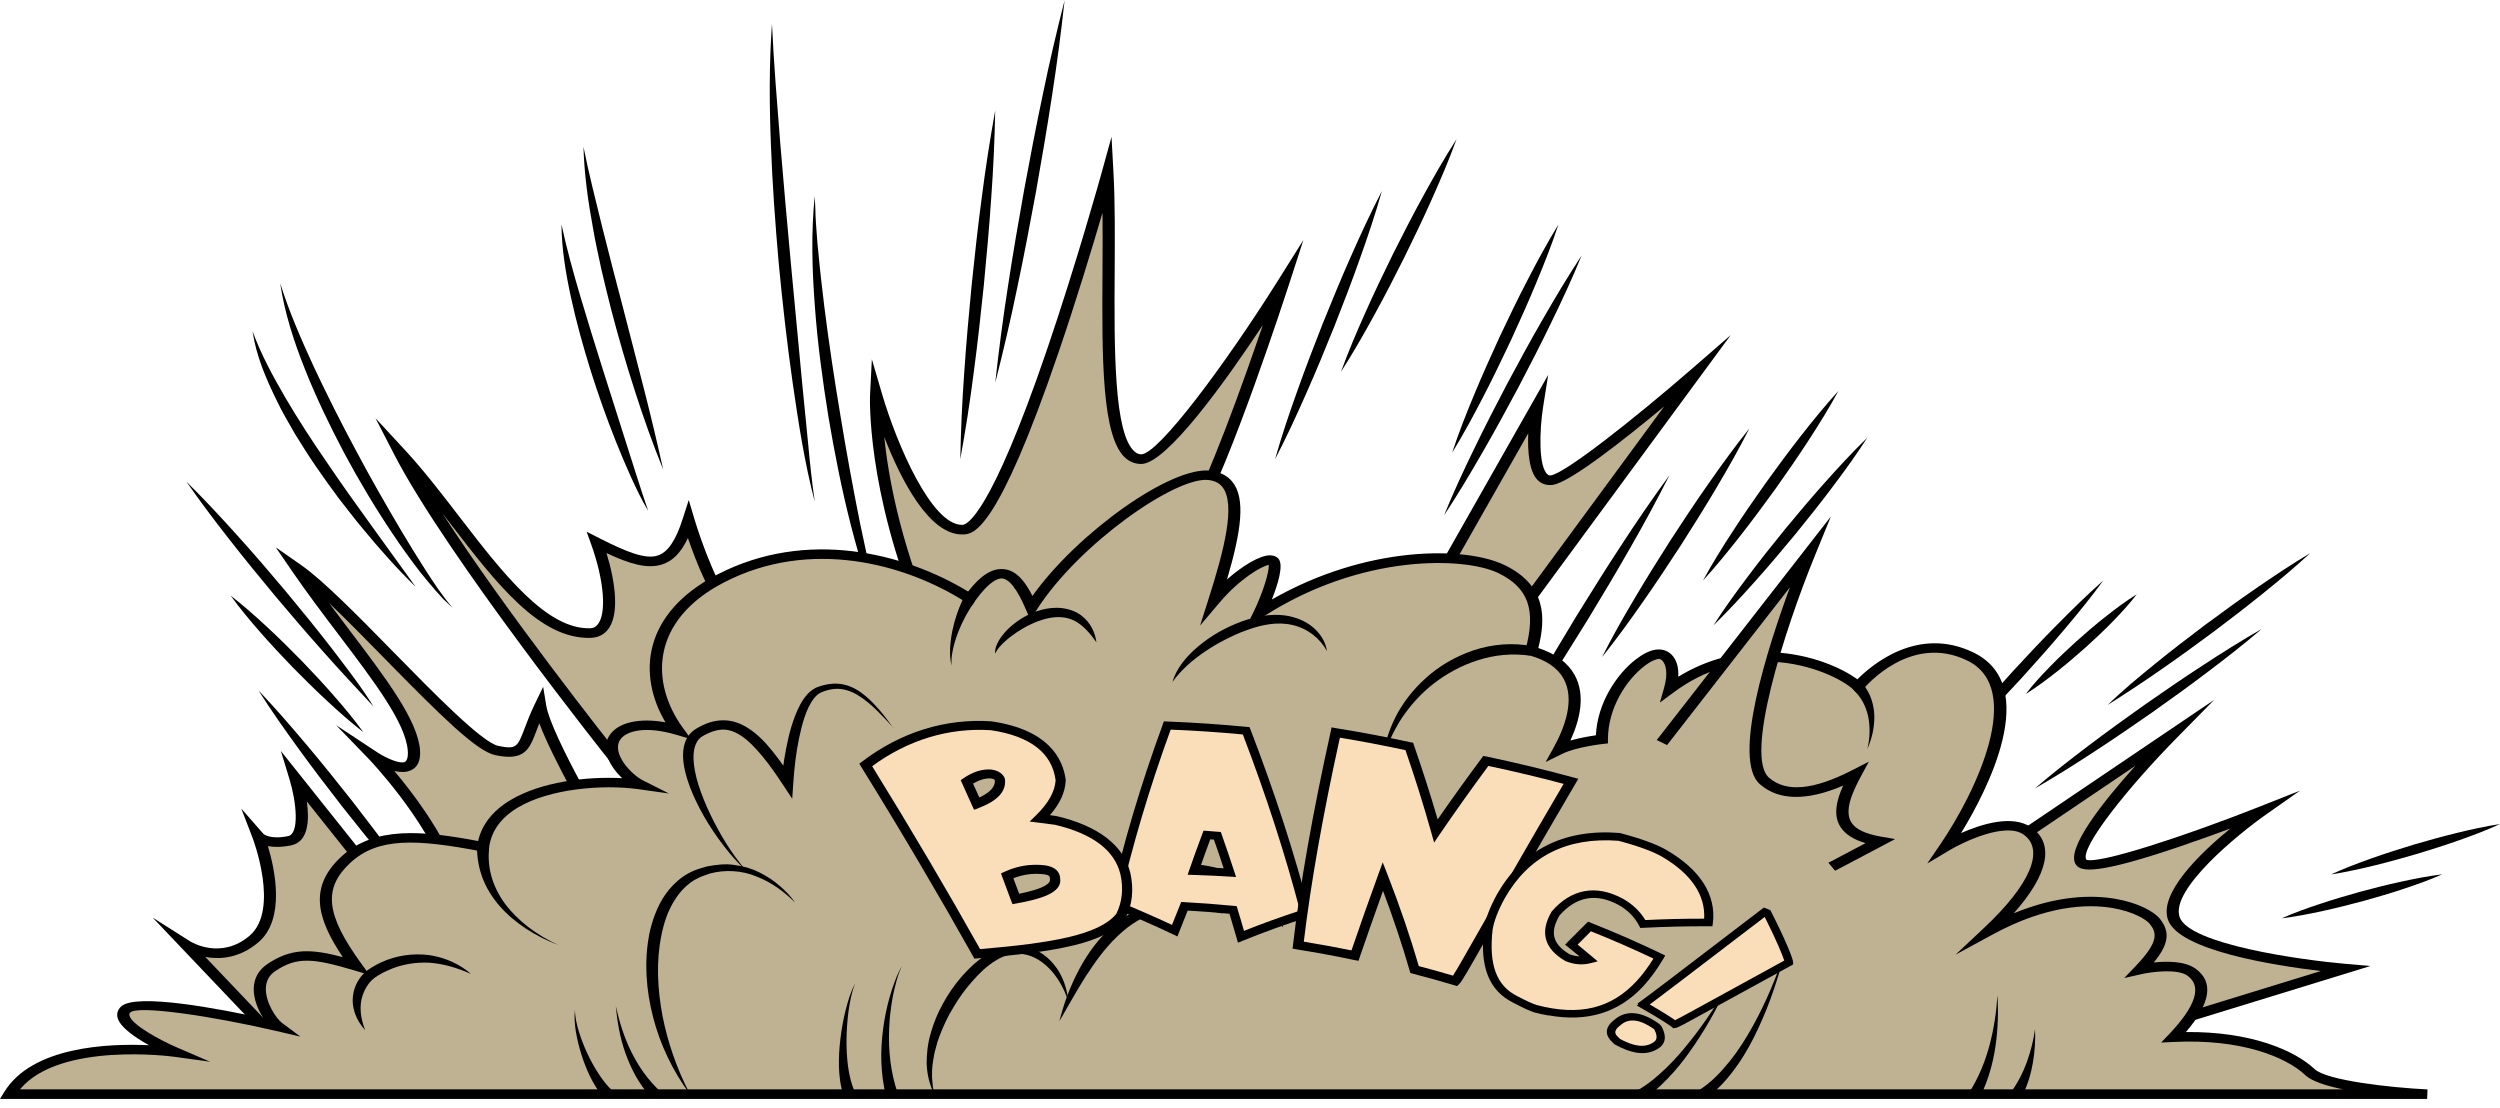 <svg width="562" height="249" viewBox="0 0 562 249" fill="none" xmlns="http://www.w3.org/2000/svg">
<path d="M450.198 190.898L488.419 165.066C488.419 165.066 464.506 189.345 467.871 193.886C470.474 197.38 508.435 182.356 508.435 182.356C508.435 182.356 485.816 198.254 488.678 206.462C491.539 214.67 527.157 217.755 527.157 217.755L488.678 229.587L428.356 226.2L450.198 190.887V190.898Z" fill="#BEB293"/>
<path d="M488.883 230.687L426.231 227.171L449.082 190.219L497.74 157.333L489.483 165.724C478.35 177.028 467.45 190.683 469.003 193.26C471.755 194.328 491.213 187.954 507.823 181.385L517.048 177.729L509.336 183.154C503.218 187.458 487.82 199.969 489.987 206.171C492.126 212.33 517.647 215.846 527.308 216.676L532.854 217.162L488.897 230.676L488.883 230.687ZM430.469 225.251L488.474 228.508L521.708 218.283C511.271 217.043 489.769 213.678 487.357 206.753C485.272 200.778 494.647 191.761 501.378 186.25C497.999 187.511 493.843 189.011 489.66 190.424C471.442 196.582 467.858 195.989 466.7 194.425C464.166 191.006 472.805 180.188 480.054 172.131L451.289 191.567L430.455 225.24L430.469 225.251Z" fill="black"/>
<path d="M324.61 128.179L345.54 91.28C345.54 91.28 342.774 108.71 348.837 107.934C354.165 107.254 381.43 83.558 381.43 83.558L340.089 139.773L327.444 139.169L324.61 128.168V128.179Z" fill="#BEB293"/>
<path d="M340.839 140.895L326.313 140.205L323.193 128.049L348.033 84.27L346.902 91.41C346.057 96.77 345.812 105.065 347.951 106.693C348.156 106.855 348.347 106.898 348.619 106.866C351.78 106.456 367.355 94.182 380.422 82.835L389.061 75.328L340.839 140.895V140.895ZM328.562 138.145L339.326 138.662L374.113 91.356C365.352 98.647 352.898 108.505 349.041 109.001C347.91 109.152 346.875 108.894 346.044 108.257C343.727 106.488 343.387 101.581 343.55 97.407L326.014 128.308L328.548 138.156L328.562 138.145Z" fill="black"/>
<path d="M208.122 138.878C195.9 109.498 196.935 88.811 196.935 88.811C196.935 88.811 205.901 119.475 216.434 119.065C226.967 118.655 248.932 39.099 248.932 39.099C250.226 62.978 246.097 103.21 256.535 103.21C263.566 103.21 288.447 63.593 288.447 63.593C288.447 63.593 275.189 104.547 267.899 116.692C260.623 128.837 226.558 158.433 226.558 158.433L208.095 138.878H208.122Z" fill="#BEB293"/>
<path d="M226.475 160.126L206.895 139.385L206.827 139.213C194.673 109.983 195.572 88.972 195.586 88.767L195.994 80.754L198.283 88.562C201.635 99.995 209.429 117.986 216.242 117.986C216.297 117.986 216.338 117.986 216.392 117.986C217.332 117.954 222.633 115.883 235.346 78.65C242.063 58.966 247.582 39.077 247.636 38.872L249.871 30.761L250.321 39.056C250.675 45.559 250.621 53.411 250.58 61.016C250.471 78.251 250.362 97.784 255.172 101.613C255.758 102.077 256.248 102.131 256.561 102.131C260.377 102.131 275.474 81.875 287.261 63.108L292.997 53.972L289.795 63.852C289.25 65.524 276.414 105.054 269.165 117.145C261.876 129.29 228.996 157.937 227.593 159.145L226.475 160.116V160.126ZM209.348 138.371L226.68 156.74C232.58 151.541 260.322 126.874 266.685 116.239C271.632 107.977 279.494 85.92 283.895 73.052C275.474 85.769 262.216 104.299 256.548 104.299C255.308 104.299 254.191 103.911 253.223 103.145C247.609 98.68 247.718 80.387 247.841 61.016C247.868 56.593 247.895 52.096 247.841 47.824C245.593 55.504 241.995 67.401 237.962 79.211C224.091 119.841 218.777 120.057 216.515 120.143C208.844 120.424 202.412 107.578 198.774 98.227C199.673 106.963 202.235 121.211 209.348 138.371V138.371Z" fill="black"/>
<path d="M138.045 170.297C138.045 170.297 101.773 124.813 89.878 101.775C104.689 117.803 117.77 142.869 132.786 142.308C138.372 142.103 137.732 131.921 134.162 121.988C145.73 127.866 150.963 128.815 154.764 116.951C154.764 116.951 159.697 133.582 164.766 137.67C167.831 140.14 177.451 169.165 168.731 177.804C163.049 183.434 138.045 170.297 138.045 170.297V170.297Z" fill="#BEB293"/>
<path d="M164.179 180.242C154.846 180.242 139.421 172.314 137.296 171.193L137.05 171.063L136.9 170.869C136.533 170.416 100.424 125.04 88.624 102.174L84.413 94.009L90.995 101.128C95.273 105.755 99.416 111.148 103.435 116.379C112.973 128.772 122.879 141.596 132.731 141.23C133.344 141.208 133.821 140.981 134.243 140.528C136.437 138.123 135.865 130.616 132.867 122.279L131.872 119.529L134.911 121.071C140.825 124.069 145.035 125.763 147.801 124.9C150.09 124.188 151.889 121.578 153.456 116.681L154.832 112.399L156.113 116.703C157.462 121.243 161.822 133.733 165.76 136.915C169.575 139.989 178.746 169.629 169.821 178.473C168.553 179.735 166.578 180.242 164.207 180.242H164.179ZM139.04 169.521C148.333 174.374 164.125 180.63 167.654 177.125C175.748 169.1 166.523 140.626 163.784 138.425C160.01 135.384 156.44 126.194 154.641 120.941C153.088 124.264 151.208 126.151 148.782 126.906C145.498 127.931 141.615 126.809 136.342 124.328C138.413 131.08 139.353 138.576 136.437 141.79C135.538 142.783 134.298 143.333 132.84 143.387C121.272 143.797 111.488 131.037 101.078 117.501C100.533 116.789 99.988 116.077 99.429 115.365C113.982 137.875 136.914 166.857 139.026 169.521H139.04Z" fill="black"/>
<path d="M84.031 170.006C84.031 170.006 96.703 183.132 101.772 196.863L136.681 189.453C136.681 189.453 122.647 165.832 121.475 158.735C117.578 166.759 118.859 170.243 111.651 168.69C104.429 167.148 77.995 135.632 66.876 127.855C77.995 144.088 92.288 159.35 93.051 168.604C93.692 176.37 84.045 169.995 84.045 169.995L84.031 170.006Z" fill="#BEB293"/>
<path d="M100.832 198.178L100.464 197.165C95.518 183.769 83.064 170.783 82.941 170.653L75.57 163.027L84.89 169.175C86.702 170.362 89.809 171.764 90.953 171.311C91.512 171.084 91.784 170.103 91.662 168.69C91.158 162.499 84.222 153.363 76.21 142.783C72.681 138.134 69.043 133.323 65.65 128.383L61.985 123.034L67.748 127.068C72.722 130.551 80.393 138.371 88.514 146.644C97.358 155.672 108.367 166.9 111.978 167.665C116.107 168.55 116.366 167.892 117.987 163.599C118.519 162.175 119.2 160.407 120.181 158.368L122.102 154.399L122.797 158.616C123.928 165.465 137.745 188.784 137.895 189.011L138.589 190.175L100.818 198.189L100.832 198.178ZM88.65 173.328C92.684 178.106 99.142 186.584 102.699 195.558L134.761 188.752C132.322 184.599 124.282 170.642 121.23 162.596C120.998 163.179 120.794 163.718 120.617 164.214C119.036 168.41 117.987 171.182 111.297 169.747C107.114 168.852 99.102 160.924 86.389 147.96C82.124 143.613 77.791 139.18 73.948 135.534C75.488 137.605 77.041 139.655 78.567 141.672C86.77 152.49 93.856 161.841 94.414 168.55C94.619 170.987 93.869 172.573 92.221 173.231C91.158 173.662 89.904 173.608 88.678 173.328H88.65Z" fill="black"/>
<path d="M82.272 194.846L66.412 174.946C66.412 174.946 70.377 187.911 65.117 188.989C59.858 190.068 58.1 188.062 58.1 188.062C58.1 188.062 64.531 204.736 57.119 211.057C49.706 217.388 41.912 212.448 41.912 212.448L64.341 236.026C64.341 236.026 91.838 229.576 91.838 228.81C91.838 228.045 82.286 194.835 82.286 194.835L82.272 194.846Z" fill="#BEB293"/>
<path d="M63.809 237.288L34.309 206.268L42.757 211.618C43.03 211.79 49.679 215.835 56.124 210.334C62.91 204.532 56.86 188.547 56.792 188.385L54.244 181.774L59.217 187.458C59.217 187.458 60.621 188.806 64.777 187.954C67.365 187.425 66.616 180.21 65.09 175.205L63.142 168.831L83.553 194.436L83.608 194.619C87.191 207.066 93.2 228.055 93.2 228.843C93.2 229.824 93.2 230.418 64.722 237.094L63.823 237.31L63.809 237.288ZM46.15 215.123L64.858 234.786C75.704 232.23 87.45 229.296 90.352 228.282C89.494 224.906 84.466 207.271 81.005 195.256L68.973 180.166C69.559 184.297 69.382 189.227 65.458 190.035C63.237 190.488 61.506 190.445 60.225 190.208C61.738 195.223 64.259 206.549 58.114 211.801C53.849 215.447 49.42 215.717 46.15 215.123V215.123Z" fill="black"/>
<path d="M58.087 155.187C61.874 159.188 65.445 163.297 68.933 167.45C72.435 171.592 75.8 175.809 79.139 180.037C82.436 184.287 85.693 188.547 88.827 192.872C91.974 197.187 95.04 201.555 97.874 206.02C94.073 202.019 90.516 197.909 87.028 193.757C83.526 189.615 80.16 185.398 76.822 181.17C73.525 176.92 70.268 172.66 67.134 168.334C63.987 164.009 60.921 159.652 58.087 155.187V155.187Z" fill="black"/>
<path d="M81.688 164.602C78.758 162.316 76.033 159.9 73.389 157.43C70.732 154.971 68.198 152.447 65.691 149.901C63.224 147.334 60.785 144.746 58.469 142.081C56.139 139.428 53.891 136.721 51.847 133.884C54.776 136.171 57.502 138.587 60.145 141.046C62.802 143.505 65.337 146.029 67.844 148.585C70.31 151.163 72.749 153.741 75.065 156.416C77.395 159.069 79.644 161.776 81.688 164.602V164.602Z" fill="black"/>
<path d="M84.031 158.897C80.257 154.809 76.415 150.764 72.776 146.622C69.084 142.502 65.514 138.307 61.971 134.111C58.469 129.894 54.981 125.655 51.629 121.351C48.263 117.058 44.98 112.723 41.9 108.268C45.906 112.226 49.694 116.303 53.4 120.424C57.12 124.533 60.69 128.718 64.233 132.924C67.735 137.152 71.209 141.391 74.534 145.706C77.845 150.031 81.197 154.345 84.018 158.907L84.031 158.897Z" fill="black"/>
<path d="M62.965 63.604C64.982 70.065 67.721 76.32 70.582 82.533C73.498 88.735 76.591 94.883 79.861 100.977C83.091 107.082 86.538 113.111 90.081 119.108C91.866 122.106 93.678 125.083 95.586 128.038C97.493 130.983 99.401 133.938 101.785 136.678L99.742 134.769L97.902 132.741C96.703 131.371 95.558 129.969 94.427 128.567C92.234 125.72 90.149 122.829 88.187 119.874C84.235 113.985 80.652 107.955 77.368 101.829C74.125 95.681 71.114 89.447 68.593 83.094C66.045 76.752 63.96 70.237 62.979 63.626L62.965 63.604Z" fill="black"/>
<path d="M56.793 74.508C58.687 79.707 61.385 84.625 64.205 89.49C67.053 94.344 70.16 99.111 73.403 103.824C76.591 108.559 79.943 113.229 83.309 117.9L93.447 131.932C89.141 127.736 85.23 123.303 81.496 118.773C79.603 116.519 77.858 114.2 76.06 111.903C74.343 109.562 72.626 107.222 71.005 104.838C69.37 102.465 67.857 100.028 66.345 97.601C64.941 95.131 63.456 92.683 62.257 90.137C59.763 85.1 57.569 79.891 56.779 74.498L56.793 74.508Z" fill="black"/>
<path d="M126.216 50.424C127.374 55.892 128.887 61.264 130.467 66.646C132.075 72.017 133.71 77.378 135.414 82.727L140.51 98.787C142.254 104.137 143.862 109.509 145.715 114.848C144.202 112.345 143.003 109.724 141.791 107.125C140.619 104.515 139.501 101.883 138.452 99.24C136.34 93.955 134.46 88.616 132.757 83.245C131.094 77.863 129.568 72.448 128.383 66.98C127.197 61.522 126.257 55.978 126.216 50.424V50.424Z" fill="black"/>
<path d="M131.148 32.929C132.361 39.045 133.928 45.074 135.4 51.125C136.926 57.165 138.466 63.205 140.073 69.245L144.747 87.376C146.3 93.427 147.731 99.489 149.094 105.582C146.709 99.693 144.584 93.74 142.676 87.743C140.727 81.757 139.011 75.727 137.416 69.677C136.64 66.646 135.904 63.615 135.195 60.573C134.555 57.521 133.846 54.479 133.329 51.416C132.198 45.3 131.326 39.12 131.162 32.929H131.148Z" fill="black"/>
<path d="M173.539 5.35C173.948 14.334 174.698 23.287 175.406 32.239C176.169 41.191 176.932 50.143 177.777 59.096L180.311 85.942L181.633 99.37C182.042 103.846 182.519 108.322 183.159 112.787C180.843 103.975 179.494 95.034 178.199 86.103C176.919 77.173 175.924 68.22 175.065 59.257C174.275 50.294 173.621 41.31 173.294 32.325C172.94 23.341 172.899 14.334 173.539 5.35V5.35Z" fill="black"/>
<path d="M183.16 44.049L183.296 47.156C183.337 48.191 183.337 49.216 183.433 50.251C183.61 52.311 183.691 54.371 183.937 56.431C184.305 60.552 184.795 64.661 185.286 68.77C186.321 76.989 187.548 85.186 188.924 93.373C190.259 101.559 191.758 109.735 193.393 117.889L194.701 123.994L196.132 130.077C197.14 134.122 198.203 138.166 199.797 142.114C195.737 134.456 193.42 126.291 191.308 118.191C189.224 110.059 187.616 101.872 186.226 93.653C184.904 85.434 183.787 77.183 183.187 68.911C182.56 60.638 182.302 52.322 183.16 44.06V44.049Z" fill="black"/>
<path d="M223.723 24.904C223.6 31.462 223.3 38.009 222.823 44.545C222.387 51.082 221.788 57.618 221.161 64.143C220.48 70.669 219.771 77.194 218.899 83.709C218.068 90.224 217.06 96.727 215.874 103.22C215.997 96.663 216.296 90.116 216.773 83.579C217.209 77.043 217.809 70.507 218.436 63.982C219.117 57.456 219.826 50.931 220.698 44.427C221.529 37.912 222.537 31.408 223.709 24.915L223.723 24.904Z" fill="black"/>
<path d="M239.325 0C238.548 7.226 237.595 14.442 236.477 21.626C235.387 28.82 234.147 35.992 232.88 43.165C231.558 50.327 230.196 57.499 228.683 64.639C227.212 71.79 225.549 78.92 223.737 86.028C224.514 78.801 225.468 71.585 226.585 64.402C227.675 57.208 228.915 50.035 230.196 42.863C231.517 35.701 232.88 28.529 234.392 21.388C235.864 14.237 237.526 7.108 239.339 0H239.325Z" fill="black"/>
<path d="M310.63 43.014C309.172 48.169 307.455 53.25 305.643 58.319C303.858 63.388 301.909 68.415 299.933 73.441C297.917 78.456 295.859 83.45 293.652 88.422C291.458 93.394 289.183 98.334 286.635 103.22C288.092 98.065 289.809 92.985 291.622 87.915C293.42 82.846 295.355 77.82 297.331 72.794C299.361 67.778 301.405 62.784 303.612 57.812C305.806 52.84 308.082 47.9 310.616 43.014H310.63Z" fill="black"/>
<path d="M327.431 31.29C325.796 35.809 323.902 40.253 321.926 44.664C319.964 49.086 317.852 53.454 315.713 57.823C313.533 62.169 311.311 66.516 308.941 70.809C306.597 75.112 304.144 79.383 301.46 83.568C303.095 79.049 304.989 74.605 306.965 70.194C308.927 65.772 311.039 61.404 313.178 57.035C315.372 52.689 317.579 48.342 319.95 44.049C322.308 39.746 324.733 35.474 327.431 31.29Z" fill="black"/>
<path d="M350.349 50.424C348.891 54.857 347.174 59.214 345.362 63.55C343.577 67.886 341.629 72.19 339.666 76.472C337.65 80.743 335.606 85.003 333.412 89.231C331.232 93.459 328.956 97.655 326.436 101.775C327.894 97.342 329.611 92.985 331.423 88.649C333.208 84.313 335.156 80.02 337.118 75.727C339.135 71.456 341.179 67.196 343.386 62.968C345.566 58.74 347.842 54.544 350.363 50.424H350.349Z" fill="black"/>
<path d="M355.554 57.424C353.497 62.472 351.194 67.433 348.796 72.362C346.411 77.302 343.891 82.188 341.342 87.063C338.74 91.928 336.11 96.781 333.33 101.581C330.564 106.391 327.717 111.17 324.61 115.872C326.667 110.824 328.97 105.863 331.368 100.934C333.753 95.994 336.274 91.108 338.835 86.233C341.438 81.368 344.068 76.515 346.847 71.715C349.613 66.905 352.461 62.126 355.554 57.424Z" fill="black"/>
<path d="M336.042 170.934C338.836 165.411 341.793 159.943 344.899 154.539C347.979 149.125 351.194 143.753 354.437 138.404C357.735 133.065 361.06 127.747 364.521 122.484C367.954 117.199 371.538 111.978 375.299 106.823C372.505 112.345 369.549 117.814 366.442 123.217C363.362 128.632 360.147 133.992 356.89 139.353C353.593 144.681 350.268 150.009 346.807 155.273C343.373 160.558 339.79 165.778 336.042 170.934V170.934Z" fill="black"/>
<path d="M360.105 147.777C362.366 143.29 364.86 138.889 367.449 134.532C370.024 130.163 372.722 125.86 375.461 121.556C378.241 117.274 381.061 113.014 384.018 108.797C386.961 104.579 389.986 100.394 393.256 96.317C390.994 100.804 388.501 105.205 385.912 109.562C383.337 113.931 380.625 118.234 377.886 122.538C375.093 126.82 372.286 131.08 369.329 135.297C366.386 139.515 363.361 143.699 360.091 147.777H360.105Z" fill="black"/>
<path d="M382.846 130.487C384.89 126.712 387.166 123.055 389.537 119.421C391.88 115.786 394.374 112.216 396.881 108.656C399.443 105.119 402.018 101.592 404.743 98.119C407.455 94.645 410.248 91.216 413.273 87.883C411.229 91.658 408.954 95.325 406.596 98.949C404.253 102.584 401.759 106.154 399.252 109.713C396.69 113.251 394.101 116.778 391.376 120.251C388.665 123.724 385.871 127.154 382.846 130.487V130.487Z" fill="black"/>
<path d="M385.191 140.572C387.602 136.807 390.232 133.173 392.944 129.57C395.642 125.957 398.476 122.419 401.337 118.892C404.24 115.387 407.169 111.892 410.235 108.473C413.287 105.043 416.421 101.656 419.773 98.377C417.361 102.142 414.732 105.777 412.02 109.379C409.322 112.992 406.488 116.53 403.627 120.057C400.724 123.562 397.795 127.057 394.729 130.476C391.677 133.906 388.556 137.293 385.191 140.572Z" fill="black"/>
<path d="M434.08 172.886C436.846 169.089 439.844 165.422 442.91 161.798C445.962 158.163 449.15 154.604 452.352 151.055C455.595 147.528 458.879 144.023 462.286 140.593C465.679 137.152 469.14 133.755 472.832 130.487C470.066 134.283 467.068 137.951 464.003 141.575C460.95 145.209 457.762 148.769 454.56 152.317C451.303 155.834 448.033 159.35 444.627 162.78C441.234 166.22 437.773 169.618 434.08 172.886Z" fill="black"/>
<path d="M455.391 156.017C457.027 153.87 458.88 151.853 460.815 149.88C462.736 147.895 464.766 145.997 466.837 144.109C468.936 142.243 471.061 140.41 473.31 138.641C475.544 136.872 477.847 135.157 480.354 133.582C478.705 135.75 476.839 137.767 474.917 139.741C473.01 141.715 470.966 143.613 468.908 145.49C466.81 147.345 464.684 149.179 462.45 150.937C460.215 152.706 457.912 154.42 455.391 156.017V156.017Z" fill="black"/>
<path d="M473.854 158.433C477.166 155.197 480.79 152.21 484.442 149.243C488.08 146.277 491.841 143.398 495.615 140.55C499.43 137.724 503.273 134.92 507.224 132.213C511.162 129.495 515.168 126.83 519.365 124.317C515.945 127.478 512.348 130.487 508.682 133.431C505.031 136.387 501.27 139.267 497.482 142.114C493.667 144.94 489.838 147.744 485.886 150.462C481.976 153.202 477.956 155.844 473.854 158.444V158.433Z" fill="black"/>
<path d="M457.475 177.211C461.345 173.889 465.406 170.729 469.507 167.622C473.608 164.505 477.819 161.485 482.043 158.487C486.308 155.51 490.586 152.565 494.987 149.707C499.361 146.838 503.817 144.023 508.436 141.38C504.566 144.702 500.52 147.863 496.404 150.969C492.303 154.086 488.093 157.106 483.869 160.105C479.604 163.071 475.312 166.026 470.924 168.884C466.55 171.753 462.095 174.568 457.475 177.222V177.211Z" fill="black"/>
<path d="M524.038 196.561C527.008 195.202 530.06 194.037 533.154 192.948C536.247 191.847 539.381 190.855 542.542 189.895C545.717 188.968 548.892 188.072 552.134 187.285C555.364 186.487 558.634 185.764 562 185.247C559.043 186.606 555.977 187.77 552.884 188.86C549.791 189.96 546.657 190.952 543.496 191.912C540.321 192.84 537.132 193.735 533.903 194.522C530.674 195.321 527.403 196.043 524.038 196.572V196.561Z" fill="black"/>
<path d="M512.865 206.462C515.686 205.211 518.601 204.165 521.558 203.194C524.502 202.202 527.486 201.339 530.497 200.487C533.522 199.678 536.547 198.901 539.626 198.233C542.706 197.553 545.812 196.949 549.014 196.55C546.194 197.801 543.278 198.847 540.321 199.818C537.378 200.81 534.394 201.673 531.383 202.515C528.358 203.324 525.333 204.1 522.253 204.769C519.174 205.448 516.067 206.052 512.865 206.451V206.462Z" fill="black"/>
<path d="M2.18 245.96H545.622C545.622 245.96 523.384 244.881 519.296 241.02C515.209 237.159 505.057 232.381 488.679 233.146C495.955 225.478 496.092 221.034 492.671 218.564C489.251 216.094 481.062 217.949 481.062 217.949C486.322 212.47 486.581 209.924 484.4 207.142C482.22 204.359 468.376 197.65 447.12 209.223C457.557 199.419 461.55 190.931 455.8 186.843C450.05 182.755 437.378 190.316 437.378 190.316C446.016 177.632 456.944 154.377 442.91 147.582C428.875 140.787 417.688 154.377 417.688 154.377C412.742 149.75 393.121 141.715 375.434 154.787C376.865 149.74 375.039 147.119 372.968 147.065C369.085 146.978 360.091 155.607 360.091 166.21C360.091 166.21 353.919 166.878 350.472 168.572C355.677 159.21 356.194 149.632 344.231 146.342C346.438 138.21 345.784 131.932 337.472 127.92C329.147 123.908 305.493 123.39 283.132 137.8C284.713 134.585 287.425 127.478 286.253 126.173C285.081 124.857 278.35 128.567 272.995 134.898C277.968 119.302 280.312 107.966 271.918 106.877C263.538 105.798 241.11 122.009 231.845 136.592C228.724 129.408 225.018 124.781 218.001 134.586C202.208 124.479 180.557 120.456 162.025 130.034C143.494 139.601 145.443 154.733 152.269 164.149C145.157 162.068 139.992 163.19 138.235 165.767C135.7 169.467 140.674 174.827 143.794 176.391C132.485 174.795 110.342 177.038 108.598 190.391C94.945 187.77 84.808 186.692 77.695 193.325C70.582 199.958 72.599 206.958 79.998 217.151C70.827 214.422 66.481 213.807 60.949 217.561C55.43 221.314 60.24 229.134 62.447 230.784C62.447 230.784 31.762 223.655 28.26 226.977C24.745 230.299 39.283 236.544 39.283 236.544C39.283 236.544 10.451 232.532 2.194 245.96H2.18Z" fill="#BEB293"/>
<path d="M545.622 247.038H0L0.954 245.485C7.249 235.239 24.322 234.538 33.506 234.969C30.386 233.233 26.925 230.881 26.421 228.735C26.203 227.829 26.475 226.977 27.211 226.276C30.508 223.148 49.517 226.804 59.232 228.929C58.019 227.063 56.97 224.561 57.038 222.156C57.106 219.912 58.155 218.035 60.077 216.741C65.431 213.106 69.915 213.257 77.068 215.166C71.182 206.397 69.397 199.408 76.673 192.624C84.181 185.624 95.054 186.735 107.481 189.065C108.326 185.333 110.792 182.226 114.798 179.832C121.597 175.777 131.762 174.504 139.843 174.935C137.104 172.304 134.91 168.377 137.049 165.25C139.025 162.359 143.78 161.324 149.599 162.381C143.249 151.659 144.462 137.821 161.303 129.128C181.265 118.817 203.23 124.231 217.633 132.978C220.453 129.354 222.974 127.747 225.522 127.931C228.479 128.146 230.482 130.757 232.09 133.971C242.2 119.766 263.361 104.676 272.15 105.82C274.248 106.089 275.883 106.909 277.001 108.268C280.094 112 279.017 119.475 275.829 130.26C279.426 127.079 283.228 124.857 285.462 124.835C286.253 124.835 286.948 125.083 287.37 125.558C288.665 127.003 287.193 131.544 285.912 134.769C307.209 122.581 329.365 122.753 338.195 127.014C347.665 131.587 347.515 138.921 345.812 145.673C349.722 146.957 352.475 148.995 353.987 151.746C356.508 156.319 355.118 161.917 353.02 166.468C355.186 165.854 357.434 165.487 358.756 165.293C359.097 158.023 363.443 151.53 367.749 148.219C369.098 147.183 371.088 145.932 372.995 145.997C374.072 146.018 375.08 146.45 375.816 147.216C376.906 148.316 377.396 150.042 377.274 152.134C383.705 148.176 391.009 146.277 398.571 146.633C407.169 147.032 414.118 150.203 417.538 152.716C420.713 149.513 431.11 140.626 443.605 146.666C459.056 154.14 446.602 177.869 440.852 187.274C445.39 185.268 452.448 183.025 456.713 186.045C461.918 189.744 460.419 196.636 452.693 205.308C462.585 201.231 470.325 201.188 475.38 202.029C480.64 202.903 484.292 204.941 485.572 206.581C487.875 209.525 487.562 212.243 484.169 216.364C487.112 216.051 491.173 216.029 493.584 217.777C497.699 220.753 496.95 225.532 491.391 232.003C505.97 231.852 515.849 236.112 520.332 240.34C523.044 242.897 537.324 244.493 545.703 244.903L545.622 247.06V247.038ZM4.524 244.881H526.709C522.935 244.105 519.705 243.069 518.261 241.71C513.928 237.622 503.886 233.502 488.774 234.225L485.831 234.365L487.603 232.499C493.639 226.146 495.042 221.724 491.772 219.351C489.442 217.669 483.542 218.51 481.457 218.974L477.533 219.858L479.999 217.28C485.504 211.553 484.782 209.622 483.27 207.692C482.507 206.721 479.55 204.898 474.835 204.111C469.262 203.183 460.078 203.475 447.924 210.086L439.599 214.616L446.112 208.501C456.413 198.826 459.71 191.017 454.914 187.619C450.894 184.75 441.493 189.194 438.222 191.146L433.249 194.112L436.206 189.777C444.041 178.279 455.391 154.841 442.215 148.478C429.447 142.297 419.269 154.421 418.846 154.938L417.852 156.157L416.666 155.046C414.309 152.835 407.264 149.168 398.435 148.758C390.409 148.381 382.997 150.667 376.374 155.553L373.145 157.937L374.113 154.528C375.012 151.336 374.48 149.319 373.69 148.51C373.527 148.337 373.254 148.132 372.941 148.122C372.382 148.143 371.224 148.521 369.657 149.729C365.583 152.867 361.468 159.177 361.468 166.177V167.116L360.296 167.245C360.296 167.245 354.369 167.903 351.207 169.456L347.46 171.3L349.232 168.108C351.712 163.642 354.11 157.333 351.494 152.565C350.158 150.128 347.556 148.37 343.795 147.324L342.664 147.011L342.923 146.083C345.362 137.099 343.591 132.094 336.791 128.815C329.297 125.202 306.133 124.361 284.018 138.609L280.026 141.176L281.892 137.379C283.814 133.442 285.394 128.438 285.204 126.981C283.568 127.305 278.69 130.099 274.153 135.459L269.779 140.626L271.7 134.596C275.148 123.767 277.914 113.23 274.739 109.411C274.044 108.57 273.063 108.085 271.728 107.912C264.37 106.985 242.377 122.43 233.085 137.045L231.627 139.331L230.577 136.904C229.855 135.243 227.661 130.206 225.277 130.034C224.405 129.969 222.456 130.541 219.2 135.082L218.409 136.193L217.156 135.394C203.544 126.679 182.11 120.92 162.789 130.908C146.206 139.471 146.165 153.493 153.482 163.578L155.349 166.156L151.82 165.12C145.143 163.168 140.796 164.279 139.447 166.242C137.349 169.316 141.955 174.148 144.543 175.442L150.375 178.376L143.576 177.416C135.428 176.273 123.505 177.308 116.433 181.525C112.618 183.801 110.451 186.81 109.961 190.467L109.797 191.696L108.285 191.405C93.555 188.579 84.944 188.202 78.73 193.983C72.585 199.71 73.239 205.621 81.183 216.569L83.077 219.168L79.521 218.111C70.323 215.371 66.671 215.048 61.848 218.327C60.513 219.233 59.818 220.527 59.763 222.156C59.668 225.381 62.107 228.994 63.388 229.943L67.53 233.028L62.066 231.755C47.663 228.411 31.053 225.941 29.296 227.602C29.091 227.807 29.023 227.991 29.091 228.271C29.595 230.385 36 233.847 39.924 235.53L47.241 238.679L39.038 237.547C38.766 237.504 13.476 234.149 4.537 244.827L4.524 244.881Z" fill="black"/>
<path d="M155.076 245.96C151.166 240.653 148.386 234.764 146.819 228.681C145.252 222.598 144.761 216.288 145.947 210.054C146.247 208.501 146.71 206.958 147.296 205.438C147.882 203.917 148.618 202.418 149.626 201.005C150.634 199.592 151.874 198.254 153.441 197.143C154.218 196.582 155.103 196.097 156.044 195.698C156.984 195.32 157.965 195.072 158.932 194.77C160.949 194.404 163.061 194.112 165.105 194.447C167.149 194.706 169.097 195.288 170.787 196.151C172.476 197.003 174.003 198.028 175.324 199.182C176.66 200.325 177.831 201.576 178.758 202.924C176.36 200.53 173.512 198.373 170.133 197.068C166.822 195.655 162.979 195.45 159.586 196.367C158.769 196.679 157.91 196.928 157.147 197.283C156.398 197.629 155.689 198.038 155.063 198.535C153.782 199.495 152.746 200.692 151.901 201.975C150.185 204.542 149.231 207.454 148.658 210.388C147.473 216.288 147.814 222.404 148.931 228.379C150.116 234.365 152.133 240.265 155.103 245.949L155.076 245.96Z" fill="black"/>
<path d="M238.152 229.598C239.038 225.963 240.332 222.404 242.063 218.941C243.793 215.49 246.014 212.125 249.053 209.148C250.606 207.692 252.364 206.322 254.394 205.222C256.438 204.154 258.741 203.291 261.194 202.968C266.126 202.256 271.018 203.453 274.929 205.405C270.514 204.251 265.867 203.69 261.657 204.607C257.46 205.535 253.945 207.789 251.151 210.518C248.304 213.236 246.069 216.396 243.984 219.621C241.927 222.867 240.087 226.233 238.139 229.587L238.152 229.598Z" fill="black"/>
<path d="M240.128 224.992C239.379 222.781 238.33 220.667 236.831 218.79C235.332 216.957 233.329 215.317 230.931 214.67C229.732 214.368 228.505 214.336 227.306 214.519C226.121 214.789 224.949 215.209 223.941 215.867C221.856 217.119 220.057 218.866 218.504 220.678C216.896 222.479 215.52 224.421 214.335 226.437C213.081 228.433 212.141 230.536 211.296 232.661L210.724 234.268L210.288 235.907C210.111 236.447 210.002 236.997 209.92 237.558C209.838 238.108 209.702 238.669 209.647 239.219C209.388 241.451 209.525 243.695 210.002 245.971C208.952 243.835 208.421 241.516 208.312 239.186C208.312 236.867 208.544 234.516 209.238 232.24C209.865 229.954 210.805 227.732 211.977 225.596C213.149 223.45 214.566 221.39 216.256 219.448C217.986 217.539 219.867 215.673 222.428 214.217C223.709 213.473 225.222 212.966 226.816 212.675C228.451 212.448 230.168 212.599 231.68 213.106C234.719 214.142 236.654 216.213 237.975 218.283C239.243 220.419 239.951 222.706 240.115 224.992H240.128Z" fill="black"/>
<path d="M199.129 246.208C197.943 241.268 197.861 236.274 198.515 231.388C198.829 228.94 199.319 226.513 200.001 224.129C200.355 222.932 200.723 221.746 201.172 220.581C201.608 219.416 202.099 218.24 202.794 217.151C202.208 218.273 201.826 219.459 201.499 220.646C201.159 221.832 200.9 223.029 200.668 224.226C200.219 226.632 199.96 229.048 199.878 231.464C199.687 236.296 200.232 241.139 201.786 245.712L199.129 246.208V246.208Z" fill="black"/>
<path d="M189.658 246.294C188.909 244.116 188.664 241.948 188.595 239.812C188.541 237.666 188.677 235.541 188.936 233.427C189.195 231.313 189.563 229.22 190.081 227.139C190.612 225.068 191.198 222.997 192.261 221.055C191.43 223.051 191.062 225.143 190.762 227.225C190.476 229.307 190.339 231.399 190.299 233.491C190.271 235.573 190.367 237.666 190.639 239.715C190.912 241.764 191.389 243.803 192.247 245.636L189.658 246.305V246.294Z" fill="black"/>
<path d="M146.219 246.618C144.911 245.075 143.794 243.468 142.854 241.807C141.941 240.135 141.191 238.421 140.578 236.695C139.352 233.233 138.752 229.673 138.425 226.135C139.215 229.63 140.251 233.092 141.872 236.36C142.676 237.989 143.603 239.575 144.679 241.095C145.769 242.595 147.009 244.018 148.386 245.323L146.219 246.639V246.618Z" fill="black"/>
<path d="M135.59 246.607C134.309 245.097 133.397 243.512 132.606 241.904C131.83 240.297 131.203 238.658 130.685 237.008C130.167 235.357 129.758 233.686 129.472 232.014C129.2 230.342 129.05 228.638 129.254 226.955C129.254 228.638 129.649 230.288 130.14 231.917C130.63 233.535 131.257 235.131 131.979 236.695C132.702 238.259 133.519 239.78 134.473 241.247C135.427 242.703 136.49 244.116 137.757 245.291L135.59 246.596V246.607Z" fill="black"/>
<path d="M260.119 195.051C263.007 194.317 266.114 194.069 269.207 194.36C272.3 194.619 275.352 195.493 278.023 196.809C280.68 198.157 282.942 199.937 284.672 201.954C286.417 203.971 287.697 206.182 288.474 208.501C286.675 206.57 284.931 204.693 282.996 203C281.048 201.317 278.95 199.797 276.565 198.632C274.208 197.424 271.592 196.582 268.839 196.011C266.073 195.45 263.157 195.213 260.132 195.051H260.119Z" fill="black"/>
<path d="M82.068 231.55C80.01 229.307 78.879 226.351 79.425 223.396C79.67 221.918 80.338 220.484 81.441 219.19C82 218.532 82.79 217.96 83.499 217.518C84.234 217.043 85.011 216.655 85.815 216.267C87.45 215.555 89.208 215.015 91.061 214.746C92.914 214.498 94.808 214.465 96.648 214.735C100.313 215.307 103.529 216.871 105.872 218.941C102.82 217.572 99.605 216.612 96.375 216.407C93.146 216.277 89.957 216.86 87.164 218.154C85.788 218.769 84.371 219.545 83.526 220.408C82.586 221.336 81.945 222.512 81.523 223.73C80.692 226.2 81.046 228.908 82.082 231.561L82.068 231.55Z" fill="black"/>
<path d="M109.961 190.445C109.729 192.613 109.866 194.814 110.465 196.96C111.051 199.106 112.087 201.188 113.49 203.108C116.324 206.958 120.603 210.183 125.563 212.47C120.385 210.496 115.698 207.53 112.332 203.69C110.656 201.77 109.334 199.635 108.476 197.37C107.617 195.105 107.222 192.721 107.236 190.337L109.961 190.445V190.445Z" fill="black"/>
<path d="M381.853 245.129C384.633 243.382 386.881 241.009 388.87 238.528C390.873 236.037 392.536 233.362 394.048 230.633C395.561 227.904 396.91 225.1 398.109 222.263C399.308 219.427 400.411 216.558 401.324 213.646C400.629 216.601 399.744 219.524 398.763 222.425C397.782 225.327 396.637 228.206 395.315 231.043C394.007 233.88 392.522 236.673 390.642 239.348C388.775 242.012 386.636 244.633 383.611 246.79L381.867 245.129H381.853Z" fill="black"/>
<path d="M368.117 245.097C370.502 243.749 372.586 241.969 374.535 240.103C376.483 238.237 378.228 236.199 379.876 234.128C381.539 232.057 383.078 229.921 384.536 227.743C385.994 225.564 387.384 223.353 388.651 221.099C387.589 223.418 386.403 225.715 385.15 227.98C383.896 230.245 382.547 232.488 381.062 234.678C379.577 236.867 378.01 239.035 376.17 241.085C374.331 243.134 372.341 245.129 369.78 246.823L368.131 245.108L368.117 245.097Z" fill="black"/>
<path d="M200.9 163.675C199.688 162.337 198.448 161.022 197.153 159.738C195.845 158.476 194.455 157.247 192.861 156.287C191.281 155.316 189.414 154.701 187.561 154.874C186.634 154.96 185.735 155.197 184.863 155.542C184.072 155.823 183.514 156.341 182.996 156.977C182.001 158.25 181.347 159.792 180.829 161.334C180.312 162.888 179.944 164.484 179.603 166.08C178.949 169.284 178.568 172.552 178.35 175.777L178.091 179.562L175.87 176.197C174.507 174.137 173.104 172.099 171.523 170.168C169.942 168.27 168.239 166.371 166.141 165.099C165.092 164.473 163.961 164.052 162.802 164.02C161.644 163.966 160.445 164.29 159.287 164.797C158.742 165.045 158.061 165.39 157.693 165.649C157.284 165.94 156.943 166.317 156.684 166.76C156.167 167.633 155.949 168.712 155.908 169.801C155.853 172.002 156.33 174.288 157.039 176.521C157.761 178.753 158.66 180.965 159.709 183.143C161.821 187.479 164.315 191.75 167.667 195.633C165.691 193.875 164.029 191.901 162.489 189.874C160.963 187.846 159.532 185.764 158.306 183.596C157.08 181.439 155.962 179.228 155.104 176.931C154.259 174.633 153.564 172.271 153.55 169.769C153.55 168.518 153.741 167.223 154.422 165.951C154.763 165.314 155.267 164.7 155.949 164.193C156.671 163.653 157.27 163.384 157.979 163.017C159.369 162.359 161.086 161.863 162.911 161.928C164.751 161.982 166.413 162.629 167.721 163.394C170.351 164.98 172.136 166.997 173.771 169.014C175.393 171.042 176.81 173.134 178.172 175.248L175.692 175.669C175.979 172.325 176.496 169.046 177.259 165.757C177.641 164.117 178.132 162.488 178.758 160.871C179.399 159.263 180.135 157.646 181.415 156.157C182.042 155.445 182.969 154.68 184.113 154.334C185.135 153.989 186.239 153.741 187.397 153.687C188.555 153.644 189.727 153.806 190.749 154.183C191.785 154.55 192.684 155.057 193.488 155.629C195.096 156.772 196.377 158.099 197.562 159.458C198.761 160.817 199.81 162.24 200.846 163.675H200.9Z" fill="black"/>
<path d="M223.724 146.957C223.588 145.846 224.092 144.724 224.705 143.721C225.345 142.718 226.163 141.779 227.103 140.938C228.997 139.256 231.341 137.821 234.202 137.066C235.633 136.699 237.2 136.516 238.78 136.71C240.347 136.904 241.874 137.454 242.991 138.296C245.253 139.978 246.166 142.232 246.479 144.379C245.117 142.491 243.645 140.679 241.669 139.612C239.693 138.544 237.336 138.522 235.047 139.115C232.758 139.719 230.564 140.82 228.588 142.125C227.607 142.793 226.653 143.494 225.809 144.293C224.95 145.08 224.174 145.921 223.71 146.946L223.724 146.957Z" fill="black"/>
<path d="M219.227 135.049C217.66 137.239 216.379 139.59 215.425 142.038C214.948 143.268 214.553 144.508 214.267 145.781C214.008 147.043 213.749 148.337 213.967 149.632C213.531 148.37 213.559 147.032 213.586 145.727C213.654 144.411 213.831 143.106 214.09 141.801C214.621 139.191 215.507 136.613 216.761 134.122L219.213 135.06L219.227 135.049Z" fill="black"/>
<path d="M263.566 153.277C264.465 150.247 266.714 147.496 269.452 145.231C272.191 142.934 275.475 141.057 279.14 139.698C280.993 139.051 282.942 138.512 285.04 138.296C287.125 138.123 289.332 138.231 291.295 138.921C295.301 140.183 297.876 143.279 298.285 146.342C296.759 143.516 293.952 141.273 290.572 140.507C287.193 139.698 283.596 140.431 280.271 141.661C278.582 142.244 276.974 142.988 275.407 143.797C273.826 144.584 272.341 145.49 270.91 146.45C268.049 148.381 265.514 150.613 263.566 153.288V153.277Z" fill="black"/>
<path d="M343.904 147.388C340.075 146.827 336.042 147.205 332.335 148.381C328.616 149.545 325.223 151.411 322.293 153.666C319.377 155.941 316.965 158.649 315.017 161.582C313.137 164.538 311.733 167.698 310.629 170.944C311.174 167.612 312.142 164.29 313.75 161.119C315.371 157.948 317.674 154.981 320.576 152.382C323.465 149.772 327.089 147.604 331.218 146.202C335.333 144.821 340.102 144.368 344.571 145.296L343.904 147.388V147.388Z" fill="black"/>
<path d="M442.719 245.518C444.804 242.239 446.262 238.647 447.243 234.969C448.224 231.291 448.797 227.516 449.028 223.73C449.26 227.516 449.137 231.334 448.592 235.142C448.033 238.949 446.998 242.746 445.213 246.402L442.733 245.518H442.719Z" fill="black"/>
<path d="M452.093 245.474C453.619 243.404 454.791 241.095 455.65 238.712C456.508 236.317 457.135 233.847 457.476 231.345C457.598 233.869 457.421 236.404 456.985 238.938C456.549 241.473 455.8 243.997 454.532 246.445L452.093 245.485V245.474Z" fill="black"/>
<path d="M418.793 153.73C419.651 154.885 420.346 156.082 420.741 157.344C421.123 158.595 421.354 159.857 421.354 161.119C421.354 163.621 420.809 166.08 419.774 168.367C420.373 165.983 420.441 163.535 419.992 161.205C419.774 160.04 419.351 158.918 418.806 157.861C418.261 156.804 417.457 155.866 416.599 155.014L418.793 153.741V153.73Z" fill="black"/>
<path d="M373.581 166.921L406.774 124.307C406.774 124.307 388.638 168.615 396.636 175.561C401.569 179.843 409.063 178.16 417.075 174.051C413.014 181.579 411.843 187.285 422.58 189.14L411.788 194.835L373.581 166.921Z" fill="#BEB293"/>
<path d="M412.538 195.741L411.026 193.951L419.378 189.539C416.653 188.73 414.814 187.544 413.764 185.937C412.061 183.316 412.811 180.005 414.337 176.607C406.161 180.091 399.866 179.994 395.628 176.294C389.251 170.75 397.413 145.479 402.373 132.029L374.753 167.493L372.437 166.361L411.584 116.109L408.096 124.641C400.901 142.211 392.195 170.071 397.672 174.827C401.515 178.171 407.633 177.621 416.367 173.145L420.114 171.225L418.356 174.471C416.353 178.193 414.527 182.345 416.217 184.934C417.198 186.444 419.392 187.479 422.894 188.083L426.028 188.622L412.565 195.73L412.538 195.741Z" fill="black"/>
<path d="M262.415 163.081C268.324 163.308 274.23 163.694 280.172 164.287C285.726 178.68 290.119 192.382 293.477 205.337C288.449 206.95 283.627 208.721 278.998 210.587C278.421 208.581 277.844 206.576 277.222 204.562C273.579 204.204 269.922 203.924 266.276 203.726C265.514 205.569 264.778 207.398 264.086 209.234C259.706 207.142 255.169 205.162 250.501 203.278C253.354 190.544 257.29 177.125 262.412 163.1L262.415 163.081ZM268.372 195.799C271.065 195.885 273.752 196.01 276.454 196.178C275.555 193.454 274.616 190.682 273.636 187.883C272.859 187.823 272.06 187.759 271.283 187.699C270.264 190.416 269.292 193.123 268.35 195.795L268.372 195.799Z" fill="#FADEB9"/>
<path d="M264.708 210.525L263.634 210.011C259.232 207.915 254.695 205.935 250.114 204.087L249.311 203.762L249.476 203.031C252.37 190.046 256.395 176.505 261.424 162.764L261.637 162.162L262.372 162.195C268.258 162.418 274.254 162.82 280.199 163.394L280.905 163.462L281.131 164.063C286.568 178.173 291.054 192.011 294.463 205.214L294.664 205.971L293.86 206.226C288.929 207.816 284.088 209.564 279.456 211.448L278.292 211.919L277.968 210.779C277.469 209.008 276.928 207.21 276.387 205.411C273.267 205.107 270.112 204.878 266.996 204.695C266.336 206.337 265.676 207.979 265.045 209.586L264.682 210.541L264.708 210.525ZM251.693 202.771C255.664 204.389 259.616 206.124 263.465 207.92C264.058 206.406 264.676 204.876 265.291 203.367L265.527 202.769L266.262 202.801C269.908 203 273.612 203.269 277.255 203.627L278.006 203.702L278.201 204.358C278.699 205.989 279.195 207.639 279.649 209.262C283.707 207.634 287.932 206.116 292.232 204.711C288.904 192.003 284.589 178.676 279.388 165.109C273.989 164.594 268.542 164.23 263.163 164.019C258.358 177.239 254.485 190.268 251.648 202.763L251.693 202.771ZM266.98 196.667L267.381 195.479C268.301 192.804 269.298 190.082 270.317 187.364L270.559 186.728L271.336 186.788C272.113 186.848 272.912 186.913 273.689 186.973L274.443 187.029L274.663 187.669C275.646 190.448 276.581 193.239 277.481 195.963L277.866 197.153L276.47 197.061C273.79 196.897 271.081 196.768 268.411 196.686L266.96 196.644L266.98 196.667ZM272.07 188.682C271.292 190.762 270.534 192.867 269.805 194.936C271.554 194.992 273.32 195.091 275.085 195.19C274.389 193.063 273.651 190.908 272.891 188.75C272.618 188.721 272.342 188.711 272.07 188.682V188.682Z" fill="black"/>
<path d="M353.152 175.631C335.764 205.214 328.284 219.426 327.162 220.502C324.123 219.593 321.074 218.742 317.993 217.946C316.02 211.177 313.665 204.199 310.877 197.043C308.667 203.116 306.572 209.051 304.596 214.827C300.351 213.941 296.111 213.175 291.832 212.502C293.171 200.977 295.716 185.294 300.285 164.683C305.821 165.583 311.331 166.638 316.819 167.829C319.07 174.309 321.067 180.643 322.792 186.808C326.331 181.654 330.071 176.396 334.006 171.074C340.44 172.416 346.823 173.928 353.148 175.65L353.152 175.631Z" fill="#FADEB9"/>
<path d="M327.547 221.667L326.842 221.46C323.847 220.559 320.776 219.705 317.717 218.913L317.054 218.733L316.873 218.141C315.187 212.303 313.181 206.307 310.906 200.263C309.094 205.309 307.337 210.306 305.671 215.159L305.398 215.988L304.389 215.806C300.193 214.908 295.907 214.134 291.699 213.454L290.577 213.251L290.684 212.312C292.235 198.908 295.084 182.782 299.149 164.419L299.342 163.515L300.397 163.705C305.935 164.586 311.512 165.653 317 166.844L317.673 166.966L317.873 167.581C319.807 173.164 321.604 178.743 323.189 184.203C326.325 179.676 329.638 175.06 333.037 170.48L333.449 169.935L334.211 170.073C340.641 171.434 347.111 172.982 353.436 174.704L354.808 175.072L354.17 176.155C345.08 191.613 338.733 202.832 334.525 210.262C330.062 218.126 328.637 220.645 328.01 221.231L327.544 221.686L327.547 221.667ZM318.901 217.169C321.491 217.856 324.079 218.563 326.634 219.325C327.495 218.002 329.564 214.36 332.472 209.252C336.581 202.004 342.734 191.129 351.505 176.213C345.927 174.726 340.256 173.382 334.586 172.178C330.829 177.253 327.207 182.352 323.787 187.347L322.39 189.412L321.7 186.971C320.018 180.973 318.085 174.811 315.947 168.632C311.081 167.593 306.133 166.639 301.207 165.829C297.35 183.331 294.638 198.763 293.094 211.688C296.671 212.274 300.261 212.923 303.815 213.645C305.706 208.113 307.718 202.404 309.801 196.687L310.837 193.858L311.979 196.781C314.651 203.656 317.002 210.513 318.946 217.177L318.901 217.169Z" fill="black"/>
<path d="M374.143 191.848C381.503 196.132 384.78 201.535 384.06 207.394C379.078 207.373 374.167 207.484 369.323 207.748C368.229 205.673 366.54 203.991 364.298 202.727C358.757 199.75 353.772 200.746 349.724 205.346C347.187 209.599 348.138 212.845 352.4 215.312C354.047 215.969 355.645 216.078 357.236 215.666C355.917 214.55 354.594 213.452 353.227 212.347C354.578 210.994 355.929 209.641 357.305 208.272C362.642 210.374 367.899 212.681 373.016 215.142C371.674 217.435 370.223 219.409 368.71 221.053C362.543 227.765 354.821 229.265 345.234 226.755C344.224 226.433 342.724 225.723 340.656 224.67C335.571 222.155 333.648 217.076 334.57 208.838C334.901 206.801 335.832 204.334 337.409 201.445C342.733 192.105 351.55 187.129 363.97 188.114C368.706 189.369 372.097 190.66 374.101 191.821L374.143 191.848Z" fill="#FADEB9"/>
<path d="M348.033 228.279C347.046 228.101 346.043 227.88 345.002 227.612L344.957 227.604C343.948 227.282 342.463 226.615 340.209 225.429C334.72 222.701 332.605 217.387 333.599 208.703L333.605 208.664C333.955 206.511 334.924 203.951 336.53 201.027C339.308 196.138 342.997 192.472 347.505 190.152C352.192 187.724 357.751 186.752 364.041 187.249L364.243 187.285C368.825 188.492 372.443 189.804 374.656 191.102C382.228 195.504 385.83 201.186 385.056 207.515L384.94 208.232L384.133 208.226C379.244 208.202 374.307 208.328 369.466 208.572L368.746 208.602L368.427 208.005C367.42 206.106 365.872 204.549 363.797 203.396C358.785 200.714 354.337 201.528 350.574 205.799C348.346 209.569 349.039 212.27 352.83 214.512C353.589 214.809 354.349 214.966 355.082 214.998C354.247 214.309 353.413 213.619 352.576 212.948L351.841 212.357L352.45 211.728C353.779 210.371 355.155 209.002 356.528 207.653L356.994 207.198L357.667 207.46C363.024 209.585 368.348 211.904 373.443 214.361L374.341 214.803L373.894 215.561C372.553 217.854 371.07 219.882 369.496 221.614C363.922 227.655 356.874 229.836 348.017 228.236L348.033 228.279ZM345.503 225.946C355.068 228.452 362.203 226.726 367.943 220.515C369.265 219.057 370.528 217.389 371.691 215.482C367.126 213.32 362.407 211.25 357.637 209.351C356.644 210.349 355.629 211.344 354.658 212.346C355.759 213.244 356.857 214.161 357.932 215.074L359.171 216.116L357.606 216.512C355.798 216.984 353.928 216.846 352.062 216.11L351.973 216.094L351.889 216.039C347.124 213.262 346.095 209.502 348.826 204.905L348.836 204.846L348.912 204.8C351.067 202.335 353.503 200.838 356.168 200.341C358.882 199.833 361.791 200.398 364.764 201.993C366.986 203.233 368.684 204.857 369.865 206.827C374.238 206.619 378.688 206.504 383.094 206.521C383.406 201.187 380.146 196.386 373.588 192.566C372.173 191.752 369.314 190.457 363.825 189.007C352.241 188.132 343.643 192.469 338.281 201.902C336.774 204.644 335.855 207.034 335.534 209.012C334.649 216.878 336.42 221.61 341.076 223.928C343.183 225.027 344.558 225.655 345.458 225.938L345.503 225.946Z" fill="black"/>
<path d="M372.362 230.733L372.661 231.027C373.618 232.819 373.522 234.121 372.377 234.913C370.109 236.502 367.201 236.197 363.535 234.155C363.394 234.03 363.256 233.885 363.114 233.76C361.745 232.513 361.825 231.308 363.341 230.083L363.821 229.69C365.947 227.975 368.858 228.261 372.359 230.753L372.362 230.733ZM397.253 205.208C400.811 212.187 402.167 215.93 402.146 216.346C385.293 225.514 377.091 230.208 376.454 230.293C376.155 229.999 373.862 228.466 369.464 225.952C369.57 225.871 369.586 225.774 369.483 225.696C371.655 224.129 380.44 217.402 396.71 204.99C396.884 205.061 397.079 205.137 397.253 205.208Z" fill="#FADEB9"/>
<path d="M367.69 236.603C366.299 236.352 364.755 235.753 363.08 234.831L362.974 234.772L362.894 234.697C362.752 234.572 362.611 234.446 362.473 234.301C361.647 233.553 361.222 232.756 361.213 231.955C361.217 231.077 361.699 230.244 362.683 229.443L363.163 229.05C364.919 227.628 368.057 226.656 372.903 230.11L372.964 230.161L373.423 230.603L373.498 230.717C374.954 233.418 374.031 234.831 372.989 235.562C371.476 236.627 369.711 236.968 367.668 236.599L367.69 236.603ZM364.124 233.521C368.496 235.909 370.593 235.089 371.793 234.246C372.081 234.038 372.938 233.454 371.9 231.448L371.762 231.303C368.756 229.181 366.316 228.84 364.513 230.273L364.033 230.666C363.422 231.155 363.116 231.62 363.117 232.039C363.108 232.378 363.343 232.78 363.809 233.184C363.931 233.286 364.031 233.384 364.15 233.505L364.124 233.521ZM376.149 231.176L375.789 230.831C375.526 230.603 373.426 229.165 369.006 226.647L367.949 226.037L368.295 225.76L368.115 225.587L368.873 225.045C370.757 223.686 377.742 218.372 390.378 208.703L396.522 204.016L397.087 204.238C397.26 204.309 397.456 204.385 397.629 204.456L397.975 204.599L398.133 204.907C401.304 211.136 403.16 215.648 403.104 216.418L403.086 216.814L402.705 217.025C395.812 220.777 390.308 223.8 386.298 226.014C378.384 230.36 377.216 231.009 376.697 231.075L376.178 231.141L376.149 231.176ZM370.853 225.802C373.578 227.373 375.591 228.637 376.564 229.332C377.716 228.781 380.814 227.062 385.201 224.656C389.109 222.504 394.463 219.554 401.103 215.936C400.731 214.81 399.437 211.538 396.71 206.129L391.648 209.991C380.281 218.671 373.501 223.862 370.849 225.821L370.853 225.802Z" fill="black"/>
<path d="M222.843 163.167C232.51 164.593 237.636 168.971 238.451 175.464C238.257 178.362 236.646 181.184 233.792 183.981C234.967 184.133 236.142 184.285 237.34 184.442C246.496 186.594 251.629 190.793 253.007 196.37C253.827 199.99 253.423 203.19 251.975 206.001C247.889 211.13 237.153 213.023 219.71 214.442C212.2 201.014 203.862 186.857 194.651 171.964C203.207 165.448 213.009 162.489 222.869 163.152L222.843 163.167ZM217.36 175.766C218.107 177.417 218.854 179.069 219.582 180.697C223.275 179.268 225.043 177.472 224.771 175.168C224.481 174.537 223.853 174.145 222.886 173.99C221.131 173.853 219.261 174.433 217.363 175.746L217.36 175.766ZM228.382 202.1C234.54 200.977 237.513 199.578 237.171 197.561C237.168 196.443 236.401 195.766 234.867 195.549C231.951 195.182 229.11 195.627 226.415 196.876C227.076 198.632 227.718 200.364 228.359 202.096L228.382 202.1Z" fill="#FADEB9"/>
<path d="M219.032 215.5L218.659 214.814C211.055 201.249 202.643 186.979 193.612 172.398L193.175 171.681L193.833 171.181C202.495 164.584 212.53 161.467 222.847 162.153L222.959 162.173C235.578 164.033 238.972 170.412 239.591 175.413L239.566 175.568C239.419 178.176 238.248 180.698 236.012 183.247C236.486 183.313 236.96 183.378 237.411 183.44L237.546 183.464C246.881 185.649 252.603 190.054 254.096 196.21C254.916 199.97 254.567 203.399 252.988 206.447L252.975 206.524L252.895 206.589C248.522 212.066 237.482 213.983 219.851 215.429L219.009 215.496L219.032 215.5ZM196.06 172.242C204.776 186.347 212.937 200.172 220.325 213.359C236.35 212.003 247.074 210.188 250.937 205.438C252.267 202.784 252.595 199.771 251.859 196.485C250.539 191.118 245.603 187.413 237.16 185.41C236.008 185.262 234.858 185.094 233.703 184.965L231.465 184.681L232.917 183.267C235.662 180.57 237.114 178.019 237.306 175.419C236.505 169.268 231.607 165.471 222.776 164.155C213.326 163.527 204.103 166.331 196.06 172.242V172.242ZM227.614 203.282L227.256 202.359C226.615 200.627 225.951 198.891 225.312 197.139L225.025 196.349L225.824 195.974C228.72 194.622 231.798 194.14 234.964 194.532C237.084 194.835 238.294 195.911 238.33 197.534C238.8 200.752 233.727 202.151 228.689 203.057L227.643 203.247L227.614 203.282ZM227.803 197.429C228.238 198.585 228.67 199.761 229.106 200.917C235.046 199.715 236.166 198.5 236.026 197.657L236.039 197.579L236.006 197.494C236.015 197.156 236.017 196.717 234.752 196.549C232.38 196.24 230.044 196.557 227.803 197.429V197.429ZM218.972 182.046L218.495 181.002C217.767 179.374 217.02 177.723 216.273 176.071L215.97 175.378L216.593 174.952C218.724 173.481 220.838 172.825 222.909 172.999L222.999 173.015C224.731 173.288 225.489 174.163 225.817 174.841L225.888 174.974L225.911 175.118C226.251 177.853 224.34 179.962 220.103 181.612L218.972 182.046V182.046ZM218.731 176.136C219.205 177.199 219.681 178.243 220.158 179.287C223.578 177.69 223.699 176.095 223.629 175.384C223.536 175.248 223.331 175.091 222.815 174.998C221.538 174.907 220.182 175.3 218.751 176.159L218.731 176.136Z" fill="black"/>
</svg>
